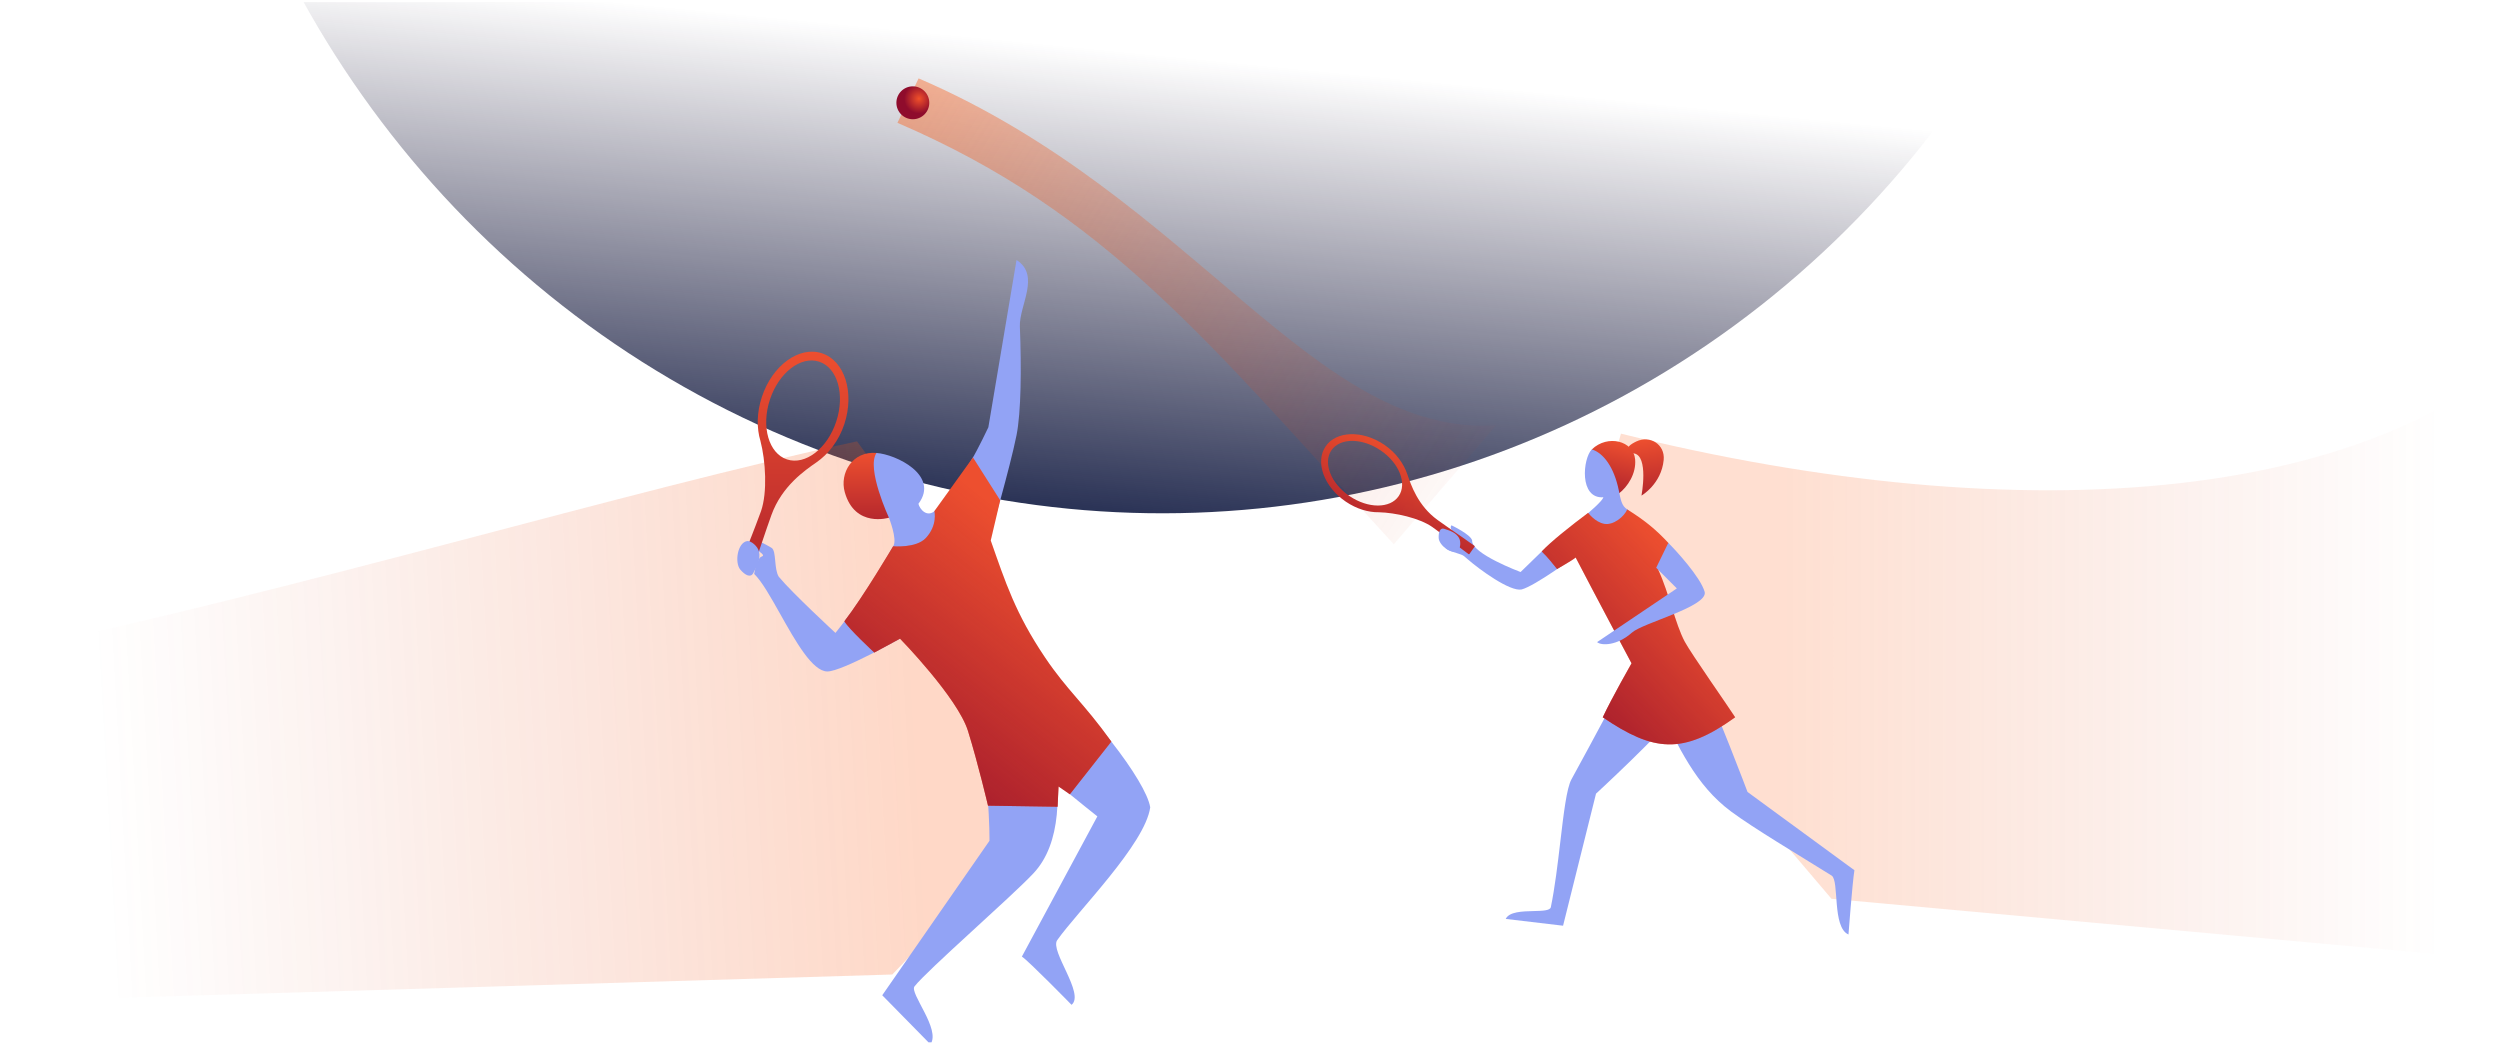 <svg width="608" height="254" viewBox="0 0 608 254" fill="none" xmlns="http://www.w3.org/2000/svg">
<g clip-path="url(#clip0_4187_311503)">
<g filter="url(#filter0_f_4187_311503)">
<ellipse cx="281.747" cy="-118.682" rx="238.898" ry="243.561" transform="rotate(-5.763 281.747 -118.682)" fill="url(#paint0_linear_4187_311503)"/>
</g>
<g filter="url(#filter1_f_4187_311503)">
<path d="M-161 154.28C-112.781 205.013 96.526 131.231 208.434 107.34C244.352 157.096 270.332 182.549 217 237L-60.548 245.344L-161 154.28Z" fill="url(#paint1_linear_4187_311503)" fill-opacity="0.4"/>
</g>
<g filter="url(#filter2_f_4187_311503)">
<path d="M625.2 73.543C583.609 124.276 490.746 129.353 394.22 105.462C381.077 148.647 399.418 164.137 445.42 218.588L625.2 235.017V73.543Z" fill="url(#paint2_linear_4187_311503)" fill-opacity="0.3"/>
</g>
<path d="M213.27 110.165C207.291 109.608 204.144 115.077 205.448 119.699C207.926 128.485 216.218 125.902 216.218 125.902L215.888 114.87L213.27 110.165Z" fill="url(#paint3_linear_4187_311503)"/>
<path d="M213.167 110.166C217.836 110.466 228.585 115.597 223.362 122.52C223.609 123.719 225.462 126.121 227.529 124.075C231.384 120.235 233.376 116.535 236.28 111.829C237.767 109.418 240.369 103.915 240.369 103.915L247.22 63.231C253.12 66.997 247.828 74.332 248.033 79.417C248.439 89.482 248.333 100.255 247.22 105.839C245.647 113.735 240.509 131.463 240.509 131.463C240.509 131.463 243.759 144.552 246.901 151.799C251.107 161.503 265.015 197.823 251.338 212.389C245.834 218.251 225.508 235.924 222.41 239.892C221.129 241.532 228.88 250.365 226.277 253.972L214.561 242.048L240.639 204.48C240.639 204.48 240.862 185.638 236.115 175.053C231.804 165.44 219.614 154.908 219.614 154.908C219.614 154.908 204.835 163.301 201.219 163.301C197.604 163.301 193.502 156.004 189.758 149.342C187.441 145.219 185.26 141.34 183.416 139.583C183.678 137.788 184.4 135.643 185.185 135.377C185.94 135.122 185.477 134.76 184.746 134.191C183.79 133.446 182.378 132.344 182.633 130.657C182.633 130.657 186.429 132.452 187.672 133.25C188.277 133.659 188.399 134.963 188.534 136.404C188.661 137.77 188.801 139.26 189.374 140.231C192.589 144.15 203.183 153.926 203.183 153.926C208.693 147.11 212.908 140.328 217.282 132.741C218.242 131.077 216.189 125.919 216.189 125.919C216.189 125.919 210.609 113.872 213.167 110.166Z" fill="#92A3F5"/>
<path d="M252.265 161.373C264.962 172.144 278.689 189.895 279.736 196.344C278.486 205.294 262.154 221.527 257.114 228.642C255.267 231.25 263.917 241.737 260.6 244.373C260.6 244.373 250.075 233.606 248.521 232.643L266.877 198.543C266.877 198.543 247.845 183.47 244.442 179.148C240.908 174.76 252.265 161.373 252.265 161.373Z" fill="#92A3F5"/>
<path d="M254.134 159.879C246.944 149.197 244.534 141.651 240.947 131.455L243.25 121.679L236.624 111.251L227.241 124.305C227.241 124.305 228.086 127.724 225.154 130.853C222.804 133.362 217.203 132.856 217.203 132.856C217.203 132.856 209.885 145.229 205.354 151.088C206.336 152.883 212.634 158.703 212.634 158.703L218.886 155.324C218.886 155.324 232.903 169.679 235.416 177.782C237.93 185.885 240.282 195.937 240.282 195.937L257.204 196.2L257.442 191.275L260.191 193.166L270.278 180.349C263.55 170.948 259.589 167.983 254.134 159.879Z" fill="#ED4F2F"/>
<path d="M254.134 159.879C246.944 149.197 244.534 141.651 240.947 131.455L243.25 121.679L236.624 111.251L227.241 124.305C227.241 124.305 228.086 127.724 225.154 130.853C222.804 133.362 217.203 132.856 217.203 132.856C217.203 132.856 209.885 145.229 205.354 151.088C206.336 152.883 212.634 158.703 212.634 158.703L218.886 155.324C218.886 155.324 232.903 169.679 235.416 177.782C237.93 185.885 240.282 195.937 240.282 195.937L257.204 196.2L257.442 191.275L260.191 193.166L270.278 180.349C263.55 170.948 259.589 167.983 254.134 159.879Z" fill="url(#paint4_linear_4187_311503)"/>
<path fill-rule="evenodd" clip-rule="evenodd" d="M198.571 112.437C201.42 110.461 203.984 107.276 205.343 103.144C207.873 95.451 205.432 87.737 199.892 85.916C194.353 84.094 187.811 88.854 185.281 96.548C184.035 100.336 183.995 104.13 184.936 107.222C186.197 112.059 186.67 119.693 185.086 124.298C184.244 126.625 183.34 128.946 182.446 131.243C181.657 133.269 180.876 135.277 180.15 137.255C180.119 137.32 180.114 137.377 180.133 137.424C180.151 137.467 180.19 137.503 180.249 137.531L182.806 138.424C182.931 138.483 183.023 138.45 183.081 138.325C183.905 136.081 184.673 133.805 185.447 131.512C186.147 129.44 186.851 127.354 187.605 125.264C190.148 118.218 195.723 114.413 198.571 112.437ZM203.381 102.5C201.222 109.065 195.859 113.199 191.402 111.734C186.946 110.268 185.083 103.758 187.242 97.193C189.4 90.627 194.763 86.493 199.22 87.959C203.677 89.424 205.54 95.934 203.381 102.5Z" fill="url(#paint5_linear_4187_311503)"/>
<path d="M180.02 138.502C181.198 139.898 182.523 140.557 183.161 139.433C184.313 137.404 184.916 135.954 184.617 134.284C184.356 132.822 182.572 131.455 181.721 131.588C179.334 131.961 178.636 136.816 180.02 138.502Z" fill="#92A3F5"/>
<path d="M387.12 109.307C391.006 105.567 397.279 107.236 397.665 111.712C397.965 115.2 395.826 118.417 393.686 120.037C392.987 118.059 387.12 109.307 387.12 109.307Z" fill="url(#paint6_linear_4187_311503)"/>
<path d="M387.127 109.286C384.936 111.511 383.99 121.34 389.947 120.94C389.427 122.758 378.338 131.146 374.977 134.091L369.806 139.117C369.806 139.117 357.734 134.624 358.028 131.445C357.682 129.969 352.991 127.749 352.991 127.749C352.482 128.433 353.19 129.15 353.764 129.731C354.296 130.269 354.713 130.69 353.937 130.859C349.602 133.043 352.064 133.817 354.195 134.488C355.009 134.744 355.776 134.985 356.095 135.284C356.291 135.448 356.595 135.711 356.984 136.048C359.8 138.487 367.221 143.94 370.055 143.359C373.287 142.526 383.112 135.284 383.112 135.284C386.309 139.515 400.232 157.349 397.278 161.597C393.677 168.107 387.789 179.332 382.175 189.542C381.012 191.657 380.287 197.796 379.471 204.696C378.838 210.055 378.15 215.874 377.161 220.624C376.985 221.471 375.131 221.516 372.982 221.569C370.244 221.637 367.026 221.717 366.194 223.482L380.138 225.133L388.151 193.018C388.151 193.018 403.73 178.672 408.898 172.027C414.08 165.362 409.039 156.77 405.576 147.225C403.485 141.465 400.688 128.775 395.792 123.908C394.353 123.075 394.143 121.441 393.677 119.19C392.549 113.734 390.05 110.203 387.127 109.286Z" fill="#92A3F5"/>
<path d="M413.973 165.804C417.373 172.359 424.998 192.607 424.998 192.607L450.993 211.64C450.476 214.902 449.549 227.268 449.549 227.268C445.514 225.549 447.367 214.139 445.446 212.94C437.18 207.783 426.477 201.426 421.008 197.367C412.332 190.926 408.325 181.742 403.018 171.257C398.294 160.487 399.799 160.711 399.799 160.711L413.973 165.804Z" fill="#92A3F5"/>
<path d="M396.788 161.316C396.788 161.316 387.321 143.546 383.203 135.586C382.57 136.171 378.68 138.385 378.68 138.385C377.447 136.924 376.594 135.694 374.951 134.117C377.163 131.718 382.284 127.671 386.232 124.732C386.232 124.732 387.925 126.991 390.153 127.397C392.382 127.804 394.996 125.653 395.745 123.897C400.235 126.684 402.922 128.995 405.847 132.144C405.61 133.606 404.524 137.429 403.291 138.578C405.924 144.243 407.408 151.754 409.738 156.082C411.329 159.037 420.512 172.106 421.995 174.448C409.248 183.62 402.136 182.832 389.788 174.448C391.98 169.758 396.788 161.316 396.788 161.316Z" fill="#ED4F2F"/>
<path d="M396.788 161.316C396.788 161.316 387.321 143.546 383.203 135.586C382.57 136.171 378.68 138.385 378.68 138.385C377.447 136.924 376.594 135.694 374.951 134.117C377.163 131.718 382.284 127.671 386.232 124.732C386.232 124.732 387.925 126.991 390.153 127.397C392.382 127.804 394.996 125.653 395.745 123.897C400.235 126.684 402.922 128.995 405.847 132.144C405.61 133.606 404.524 137.429 403.291 138.578C405.924 144.243 407.408 151.754 409.738 156.082C411.329 159.037 420.512 172.106 421.995 174.448C409.248 183.62 402.136 182.832 389.788 174.448C391.98 169.758 396.788 161.316 396.788 161.316Z" fill="url(#paint7_linear_4187_311503)"/>
<path d="M405.732 132.028L402.786 138.077L407.805 143.105L388.412 156.161C389.418 157.067 393.293 157.069 396.891 153.849C399.557 151.464 415.328 147.542 414.586 143.976C413.612 140.402 407.431 133.703 405.732 132.028Z" fill="#92A3F5"/>
<path fill-rule="evenodd" clip-rule="evenodd" d="M342.264 115.343C341.38 112.747 339.516 110.105 336.669 108.173C331.368 104.577 324.971 104.756 322.381 108.573C319.792 112.39 321.99 118.4 327.291 121.996C329.901 123.767 332.778 124.623 335.334 124.579C339.286 124.672 345.195 125.972 348.353 128.178C349.939 129.324 351.508 130.516 353.061 131.695C354.431 132.736 355.788 133.766 357.134 134.749C357.177 134.786 357.219 134.803 357.259 134.798C357.295 134.794 357.331 134.772 357.365 134.733L358.601 132.983C358.673 132.901 358.667 132.823 358.585 132.752C357.058 131.637 355.494 130.559 353.918 129.471C352.494 128.489 351.061 127.5 349.635 126.472C344.83 123.006 343.148 117.939 342.264 115.343ZM335.752 109.525C340.276 112.594 342.254 117.572 340.171 120.642C338.087 123.713 332.731 123.715 328.207 120.646C323.684 117.576 321.705 112.599 323.789 109.528C325.872 106.457 331.229 106.456 335.752 109.525Z" fill="url(#paint8_linear_4187_311503)"/>
<path d="M349.887 130.86C349.819 129.408 350.229 128.298 351.197 128.593C352.944 129.125 354.066 129.627 354.786 130.753C355.416 131.738 355.12 133.508 354.56 133.901C352.987 135.003 349.992 132.594 349.887 130.86Z" fill="#92A3F5"/>
<path d="M397.965 107.358C401.267 105.79 404.968 108.067 404.609 111.853C404.051 117.742 399.21 120.527 399.21 120.527C399.21 120.527 401.019 110.866 397.373 110.266C395.882 110.021 394.663 108.926 397.965 107.358Z" fill="url(#paint9_linear_4187_311503)"/>
<g filter="url(#filter3_f_4187_311503)">
<path d="M363.893 103.411C319.594 106.387 290.511 47.945 223.405 19.062L218.261 29.873C269.165 51.779 293.751 83.092 338.97 132.366L363.893 103.411Z" fill="url(#paint10_linear_4187_311503)" fill-opacity="0.4"/>
</g>
<circle cx="222" cy="25" r="4" fill="url(#paint11_radial_4187_311503)"/>
</g>
<defs>
<filter id="filter0_f_4187_311503" x="7.834" y="-397.163" width="547.826" height="556.962" filterUnits="userSpaceOnUse" color-interpolation-filters="sRGB">
<feFlood flood-opacity="0" result="BackgroundImageFix"/>
<feBlend mode="normal" in="SourceGraphic" in2="BackgroundImageFix" result="shape"/>
<feGaussianBlur stdDeviation="17.474" result="effect1_foregroundBlur_4187_311503"/>
</filter>
<filter id="filter1_f_4187_311503" x="-181" y="87.34" width="448.383" height="178.004" filterUnits="userSpaceOnUse" color-interpolation-filters="sRGB">
<feFlood flood-opacity="0" result="BackgroundImageFix"/>
<feBlend mode="normal" in="SourceGraphic" in2="BackgroundImageFix" result="shape"/>
<feGaussianBlur stdDeviation="10" result="effect1_foregroundBlur_4187_311503"/>
</filter>
<filter id="filter2_f_4187_311503" x="370.07" y="53.543" width="275.131" height="201.474" filterUnits="userSpaceOnUse" color-interpolation-filters="sRGB">
<feFlood flood-opacity="0" result="BackgroundImageFix"/>
<feBlend mode="normal" in="SourceGraphic" in2="BackgroundImageFix" result="shape"/>
<feGaussianBlur stdDeviation="10" result="effect1_foregroundBlur_4187_311503"/>
</filter>
<filter id="filter3_f_4187_311503" x="198.261" y="-0.938" width="185.632" height="153.304" filterUnits="userSpaceOnUse" color-interpolation-filters="sRGB">
<feFlood flood-opacity="0" result="BackgroundImageFix"/>
<feBlend mode="normal" in="SourceGraphic" in2="BackgroundImageFix" result="shape"/>
<feGaussianBlur stdDeviation="10" result="effect1_foregroundBlur_4187_311503"/>
</filter>
<linearGradient id="paint0_linear_4187_311503" x1="275.599" y1="-158.82" x2="218.771" y2="124.361" gradientUnits="userSpaceOnUse">
<stop offset="0.587" stop-color="#1E1836" stop-opacity="0"/>
<stop offset="1" stop-color="#1C264C"/>
</linearGradient>
<linearGradient id="paint1_linear_4187_311503" x1="222.073" y1="166.954" x2="23.603" y2="177.875" gradientUnits="userSpaceOnUse">
<stop stop-color="#FD570C" stop-opacity="0.58"/>
<stop offset="1" stop-color="#CE3E1E" stop-opacity="0"/>
</linearGradient>
<linearGradient id="paint2_linear_4187_311503" x1="433.655" y1="148.178" x2="593.5" y2="148.178" gradientUnits="userSpaceOnUse">
<stop stop-color="#FD570C" stop-opacity="0.63"/>
<stop offset="1" stop-color="#CE3E1E" stop-opacity="0"/>
</linearGradient>
<linearGradient id="paint3_linear_4187_311503" x1="210.687" y1="110.125" x2="210.687" y2="126.256" gradientUnits="userSpaceOnUse">
<stop stop-color="#ED4F2F"/>
<stop offset="1" stop-color="#B6282D"/>
</linearGradient>
<linearGradient id="paint4_linear_4187_311503" x1="208.5" y1="204" x2="261" y2="138" gradientUnits="userSpaceOnUse">
<stop stop-color="#8F0C2C"/>
<stop offset="1" stop-color="#8F0C2C" stop-opacity="0"/>
</linearGradient>
<linearGradient id="paint5_linear_4187_311503" x1="193.232" y1="85.527" x2="193.232" y2="138.452" gradientUnits="userSpaceOnUse">
<stop stop-color="#ED4F2F"/>
<stop offset="1" stop-color="#B5272D"/>
</linearGradient>
<linearGradient id="paint6_linear_4187_311503" x1="393.292" y1="107.333" x2="390.525" y2="119.306" gradientUnits="userSpaceOnUse">
<stop stop-color="#ED4F2F"/>
<stop offset="1" stop-color="#B1242D"/>
</linearGradient>
<linearGradient id="paint7_linear_4187_311503" x1="375" y1="186.5" x2="419" y2="147" gradientUnits="userSpaceOnUse">
<stop stop-color="#8F0C2C"/>
<stop offset="1" stop-color="#8F0C2C" stop-opacity="0"/>
</linearGradient>
<linearGradient id="paint8_linear_4187_311503" x1="338.5" y1="107" x2="330.5" y2="126.5" gradientUnits="userSpaceOnUse">
<stop stop-color="#ED4F2F"/>
<stop offset="1" stop-color="#B4262D"/>
</linearGradient>
<linearGradient id="paint9_linear_4187_311503" x1="399.809" y1="106.857" x2="401.602" y2="120.206" gradientUnits="userSpaceOnUse">
<stop stop-color="#ED4F2F"/>
<stop offset="1" stop-color="#B6282D"/>
</linearGradient>
<linearGradient id="paint10_linear_4187_311503" x1="209.576" y1="45.728" x2="356.694" y2="139.251" gradientUnits="userSpaceOnUse">
<stop stop-color="#FD570C"/>
<stop offset="1" stop-color="#CE3E1E" stop-opacity="0"/>
</linearGradient>
<radialGradient id="paint11_radial_4187_311503" cx="0" cy="0" r="1" gradientUnits="userSpaceOnUse" gradientTransform="translate(223.5 24) rotate(123.69) scale(3.606)">
<stop stop-color="#F0502A"/>
<stop offset="1" stop-color="#8F0C2C"/>
</radialGradient>
<clipPath id="clip0_4187_311503">
<rect width="608" height="253" fill="white" transform="translate(0 0.5)"/>
</clipPath>
</defs>
</svg>
